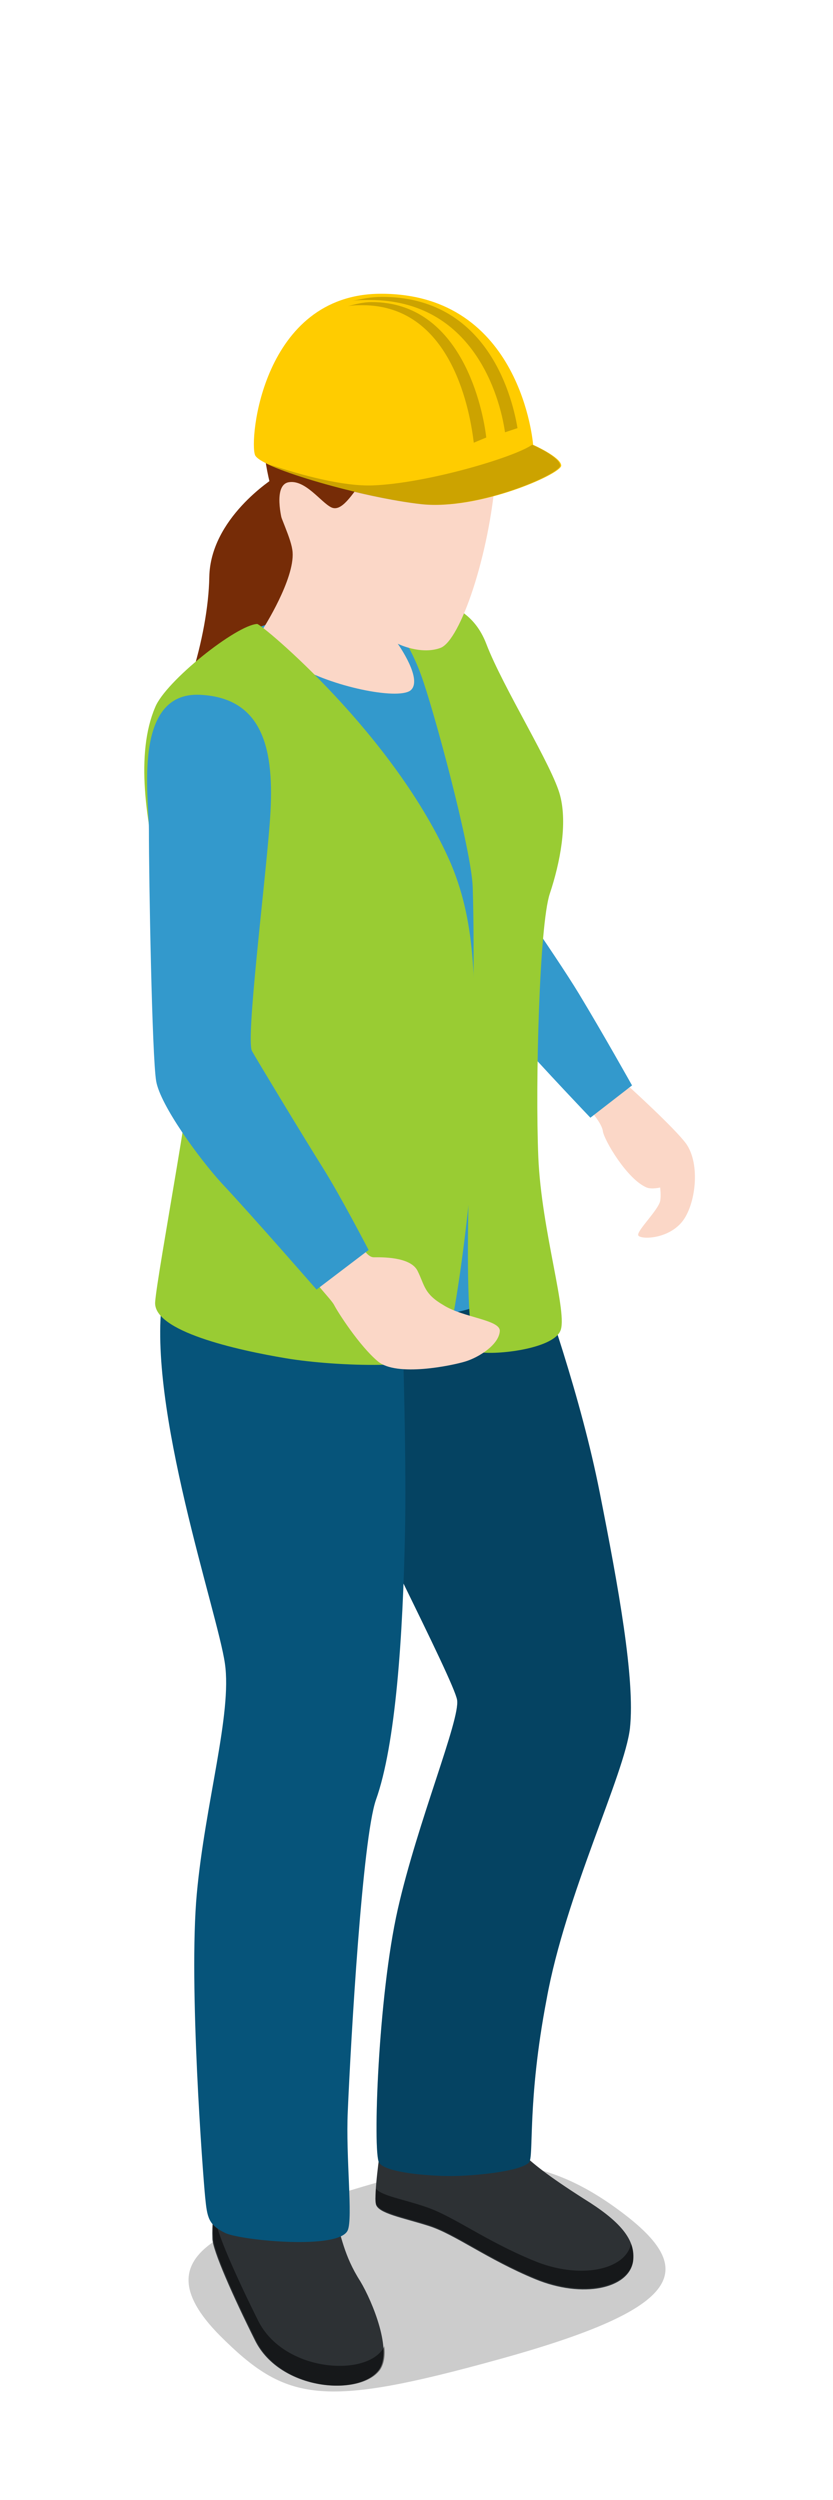 <?xml version="1.0" encoding="utf-8"?>
<!-- Generator: Adobe Illustrator 18.1.0, SVG Export Plug-In . SVG Version: 6.00 Build 0)  -->
<svg version="1.1" id="Layer_1" xmlns="http://www.w3.org/2000/svg" xmlns:xlink="http://www.w3.org/1999/xlink" x="0px" y="0px"
	 viewBox="0 0 80 240" enable-background="new 0 0 80 240" xml:space="preserve">
<g>
	<path opacity="0.2" d="M21.1,224.2c6.4,6.4,9.8,7,26.8,2.3c18.1-5,19.3-8.7,11.3-14.5s-14.4-5.1-25.3-1.8
		C23,213.5,12.9,215.9,21.1,224.2z"/>
	<path fill="#FBD7C7" d="M60.5,104.4c0,0,4.3,3.9,5.4,5.4c1.4,2,0.9,5.9-0.4,7.5c-1.4,1.7-4,1.7-4.2,1.3s1.9-2.4,2.1-3.3
		c0.1-0.5,0-1.3,0-1.3s-0.8,0.2-1.3,0c-1.9-0.8-4.1-4.6-4.2-5.4s-1.3-2.1-1.3-2.1L60.5,104.4z"/>
	<path fill="#762C07" d="M26.6,45.7c-0.5,0.3-6.4,4.1-6.5,9.7c-0.1,5.7-2.6,13.9-5.7,17.8c5.3-1.9,13.4-4.9,14.6-13.8
		S26.6,45.7,26.6,45.7z"/>
	<path fill="#2D3134" d="M49.9,206.5c1.4,1.3,2.6,2.3,6.2,4.6c3.4,2.1,5,3.9,4.7,6c-0.4,2.6-4.8,3.6-9.4,1.7
		c-4.6-1.9-7.7-4.3-10.2-5.1s-4.9-1.2-5.1-2.1c-0.2-1,0.4-5.1,0.4-5.1L49.9,206.5z"/>
	<path opacity="0.5" d="M41,211.9c2.6,0.9,5.6,3.2,10.2,5.1c4.5,1.9,8.9,0.9,9.4-1.6c0.2,0.5,0.2,1,0.2,1.6
		c-0.4,2.6-4.8,3.6-9.4,1.7c-4.6-1.9-7.7-4.3-10.2-5.1s-4.9-1.2-5.1-2.1c-0.1-0.3,0-0.8,0-1.4C36.6,210.8,38.7,211.1,41,211.9z"/>
	<path fill="#2D3134" d="M32.2,213c0.6,1.6,0.8,3.5,2.4,6c1.2,2,3.1,6.7,1.8,8.5c-1.9,2.6-9.5,2-11.9-2.8c-2.1-4.2-4.1-8.7-4.1-9.8
		c-0.1-2.7,0.6-5.2,0.6-5.2L32.2,213z"/>
	<path opacity="0.5" d="M20.7,211.7c0,0.4,0,0.9,0,1.3c0,1.1,2,5.6,4.1,9.8c2.4,4.8,10,5.4,11.9,2.8c0.1-0.1,0.2-0.3,0.2-0.4
		c0.1,0.9,0,1.7-0.4,2.3c-1.9,2.6-9.5,2-11.9-2.8c-2.1-4.2-4.1-8.7-4.1-9.8C20.4,213.7,20.5,212.6,20.7,211.7z"/>
	<path fill="#06547A" d="M50,117.7c2.5,7.1,5.8,16.5,7.6,25.6s3.4,17.9,2.9,22.6c-0.5,4.4-6.2,16-8,26c-1.9,9.9-1.2,15.2-1.7,15.7
		c-0.9,0.9-5.5,1.3-7.5,1.3c-2,0-6.3-0.3-6.9-1.3c-0.6-1-0.1-15.9,1.8-24.3c1.9-8.4,6-18.2,5.7-20.1s-9.8-20.1-11.9-25.5
		c-2.1-5.4-3.8-21.8-3.8-21.8L50,117.7z"/>
	<path opacity="0.2" d="M50,117.7c2.5,7.1,5.8,16.5,7.6,25.6s3.4,17.9,2.9,22.6c-0.5,4.4-6.2,16-8,26c-1.9,9.9-1.2,15.2-1.7,15.7
		c-0.9,0.9-5.5,1.3-7.5,1.3c-2,0-6.3-0.3-6.9-1.3c-0.6-1-0.1-15.9,1.8-24.3c1.9-8.4,6-18.2,5.7-20.1s-9.8-20.1-11.9-25.5
		c-2.1-5.4-3.8-21.8-3.8-21.8L50,117.7z"/>
	<path fill="#06547A" d="M38.3,117.5c0,0,0.8,19.2,0.6,29.4s-0.9,20.6-2.8,25.9c-1.3,3.8-2.4,22.9-2.7,29.9
		c-0.2,4.4,0.5,10.2,0,11.4c-0.8,1.9-10,1-11.7,0.3c-1.7-0.8-1.8-1.5-2-3.5c-0.2-2-1.6-20.4-0.8-29.1c0.8-8.7,3.4-17.3,2.7-22.1
		c-0.7-4.9-7.5-24.6-6-35.1s6.3-14.8,6.3-14.8L38.3,117.5z"/>
	<path fill="#3399CC" d="M60.7,104.2l-4,3.1c0,0-4.3-4.5-7.5-8.1S40,86.8,40,86.8l6.7-4.6c0,0,6.6,9.4,8.9,13.2
		C57.9,99.2,60.7,104.2,60.7,104.2z"/>
	<path fill="#3399CC" d="M43.3,58c-3.1-0.9-20.8,0.7-24,5.6c-4.9,7.6,2.8,25.8,2.6,31.2c-0.1,5.3-1.2,17.5-1.7,20.1
		c-0.5,2.6,13.9,11.5,21.3,11.3s8.7-4.9,8.8-7.1S50.3,98.4,50,95.6s-0.6-6.6,0-8.8c0.6-2.2,5.1-6.5,3.3-10.5s-5.1-7.6-6.3-11.3
		C46,61.4,45.1,58.5,43.3,58z"/>
	<path fill="#99CC33" d="M36.7,58c1.4-0.2,7.8-1.9,10,3.8c1.6,4.2,6.4,11.8,7.1,14.6c0.7,2.7,0,6.4-1,9.4c-1,3-1.4,18.2-1.1,25.3
		c0.3,7.1,2.9,15.1,2.1,16.7c-0.8,1.7-6.1,2.3-7.8,2s-0.9-18-0.7-25.3c0.1-3.4,0.3-12.8,0.1-19.3c-0.1-3.6-3.8-17.3-5-20.5
		C39.2,61.4,36.7,58,36.7,58z"/>
	<path fill="#FBD7C7" d="M36.3,31.8c5.2,0.1,12,6.1,11.3,13.8c-0.6,7.7-3.4,15.9-5.3,16.6c-1.9,0.7-4.1-0.4-4.1-0.4s2.5,3.5,1.2,4.5
		c-1.3,0.9-7.6-0.4-10.9-2.4c-3.3-2-3.2-3.6-3.2-3.6s3-4.7,2.8-7.3s-4.4-7.9-1.6-14.6C29.2,32,32.3,31.7,36.3,31.8z"/>
	<path fill="#762C07" d="M47.7,41.9c-0.4,1.3-3.4,1.9-6.2,2c-2.7,0.1-5.3,0.4-6.5,2c-1.2,1.6-2.2,3.3-3.2,2.8
		c-1-0.5-2.5-2.7-4.1-2.4c-1.5,0.3-0.6,3.7-0.6,3.7s-4.7-10.6,1-16c4.1-3.9,10.7-3.7,15.2,0.1C47.7,37.8,47.9,41.3,47.7,41.9z"/>
	<path fill="#99CC33" d="M24.7,59.9c-2,0.1-8.8,5.5-9.8,8c-3.8,8.9,4,26.2,4,30.3c0,4.1-3.8,24-4,26.8c-0.2,2.8,7.8,4.6,12.6,5.4
		s14.3,1.1,15.2-0.7c0.9-1.8,3.2-18,3-26.4s0.2-14.2-2.4-20.4C37.9,70.5,25.1,59.9,24.7,59.9z"/>
	<path fill="#FBD7C7" d="M34.6,119.4c0,0,0.6,1.3,1.3,1.3c0.6,0,3.5-0.1,4.2,1.3c0.7,1.4,0.6,2.2,2.5,3.3c1.9,1.2,5.5,1.4,5.4,2.5
		c-0.1,1.3-2,2.5-3.3,2.9s-6.6,1.5-8.4,0s-3.9-4.8-4.2-5.4c-0.3-0.6-2.1-2.3-2.1-2.9C30,121.7,34.6,119.4,34.6,119.4z"/>
	<path fill="#3399CC" d="M35.4,120l-5,3.8c0,0-6.1-7-9.1-10.2c-2.2-2.4-5.9-7.5-6.3-9.8c-0.4-2.3-0.7-19.3-0.7-24.2
		c0-3-1.6-13.2,4.9-12.9s7.2,6,6.7,12.4c-0.5,6.4-2.3,20.7-1.7,21.8c0.5,0.9,5.1,8.5,6.8,11.2S35.4,120,35.4,120z"/>
	<g>
		<path fill="#FFCC00" d="M51.2,42.7c0,0,2.7,1.2,2.7,2s-7.9,4.3-13.4,3.7S25.1,45,24.5,43.7c-0.6-1.4,0.7-15.5,12.1-15.5
			C50.1,28.2,51.2,42.7,51.2,42.7z"/>
		<path opacity="0.2" d="M53.8,44.7c0,0.8-7.9,4.3-13.4,3.7c-4.4-0.5-11.5-2.3-14.5-3.8c3,1,7,2.1,9.9,2c5.2-0.2,13.6-2.7,15.3-3.9
			C51.2,42.7,53.8,43.9,53.8,44.7z"/>
		<path opacity="0.2" d="M49.7,41.1l-1.2,0.4C48,38,45.4,28.8,35.5,28.8c-0.6,0-1.2,0-1.7,0.1c0.9-0.2,1.8-0.4,2.9-0.4
			C46.5,28.5,49.1,37.5,49.7,41.1z"/>
		<path opacity="0.2" d="M45.5,42.5c-0.3-2.5-1.9-13.2-10.7-13.2c-0.5,0-0.9,0-1.4,0.1c0.7-0.2,1.5-0.4,2.3-0.4
			c8.7,0,10.7,10.4,11,13L45.5,42.5z"/>
	</g>
</g>
</svg>
